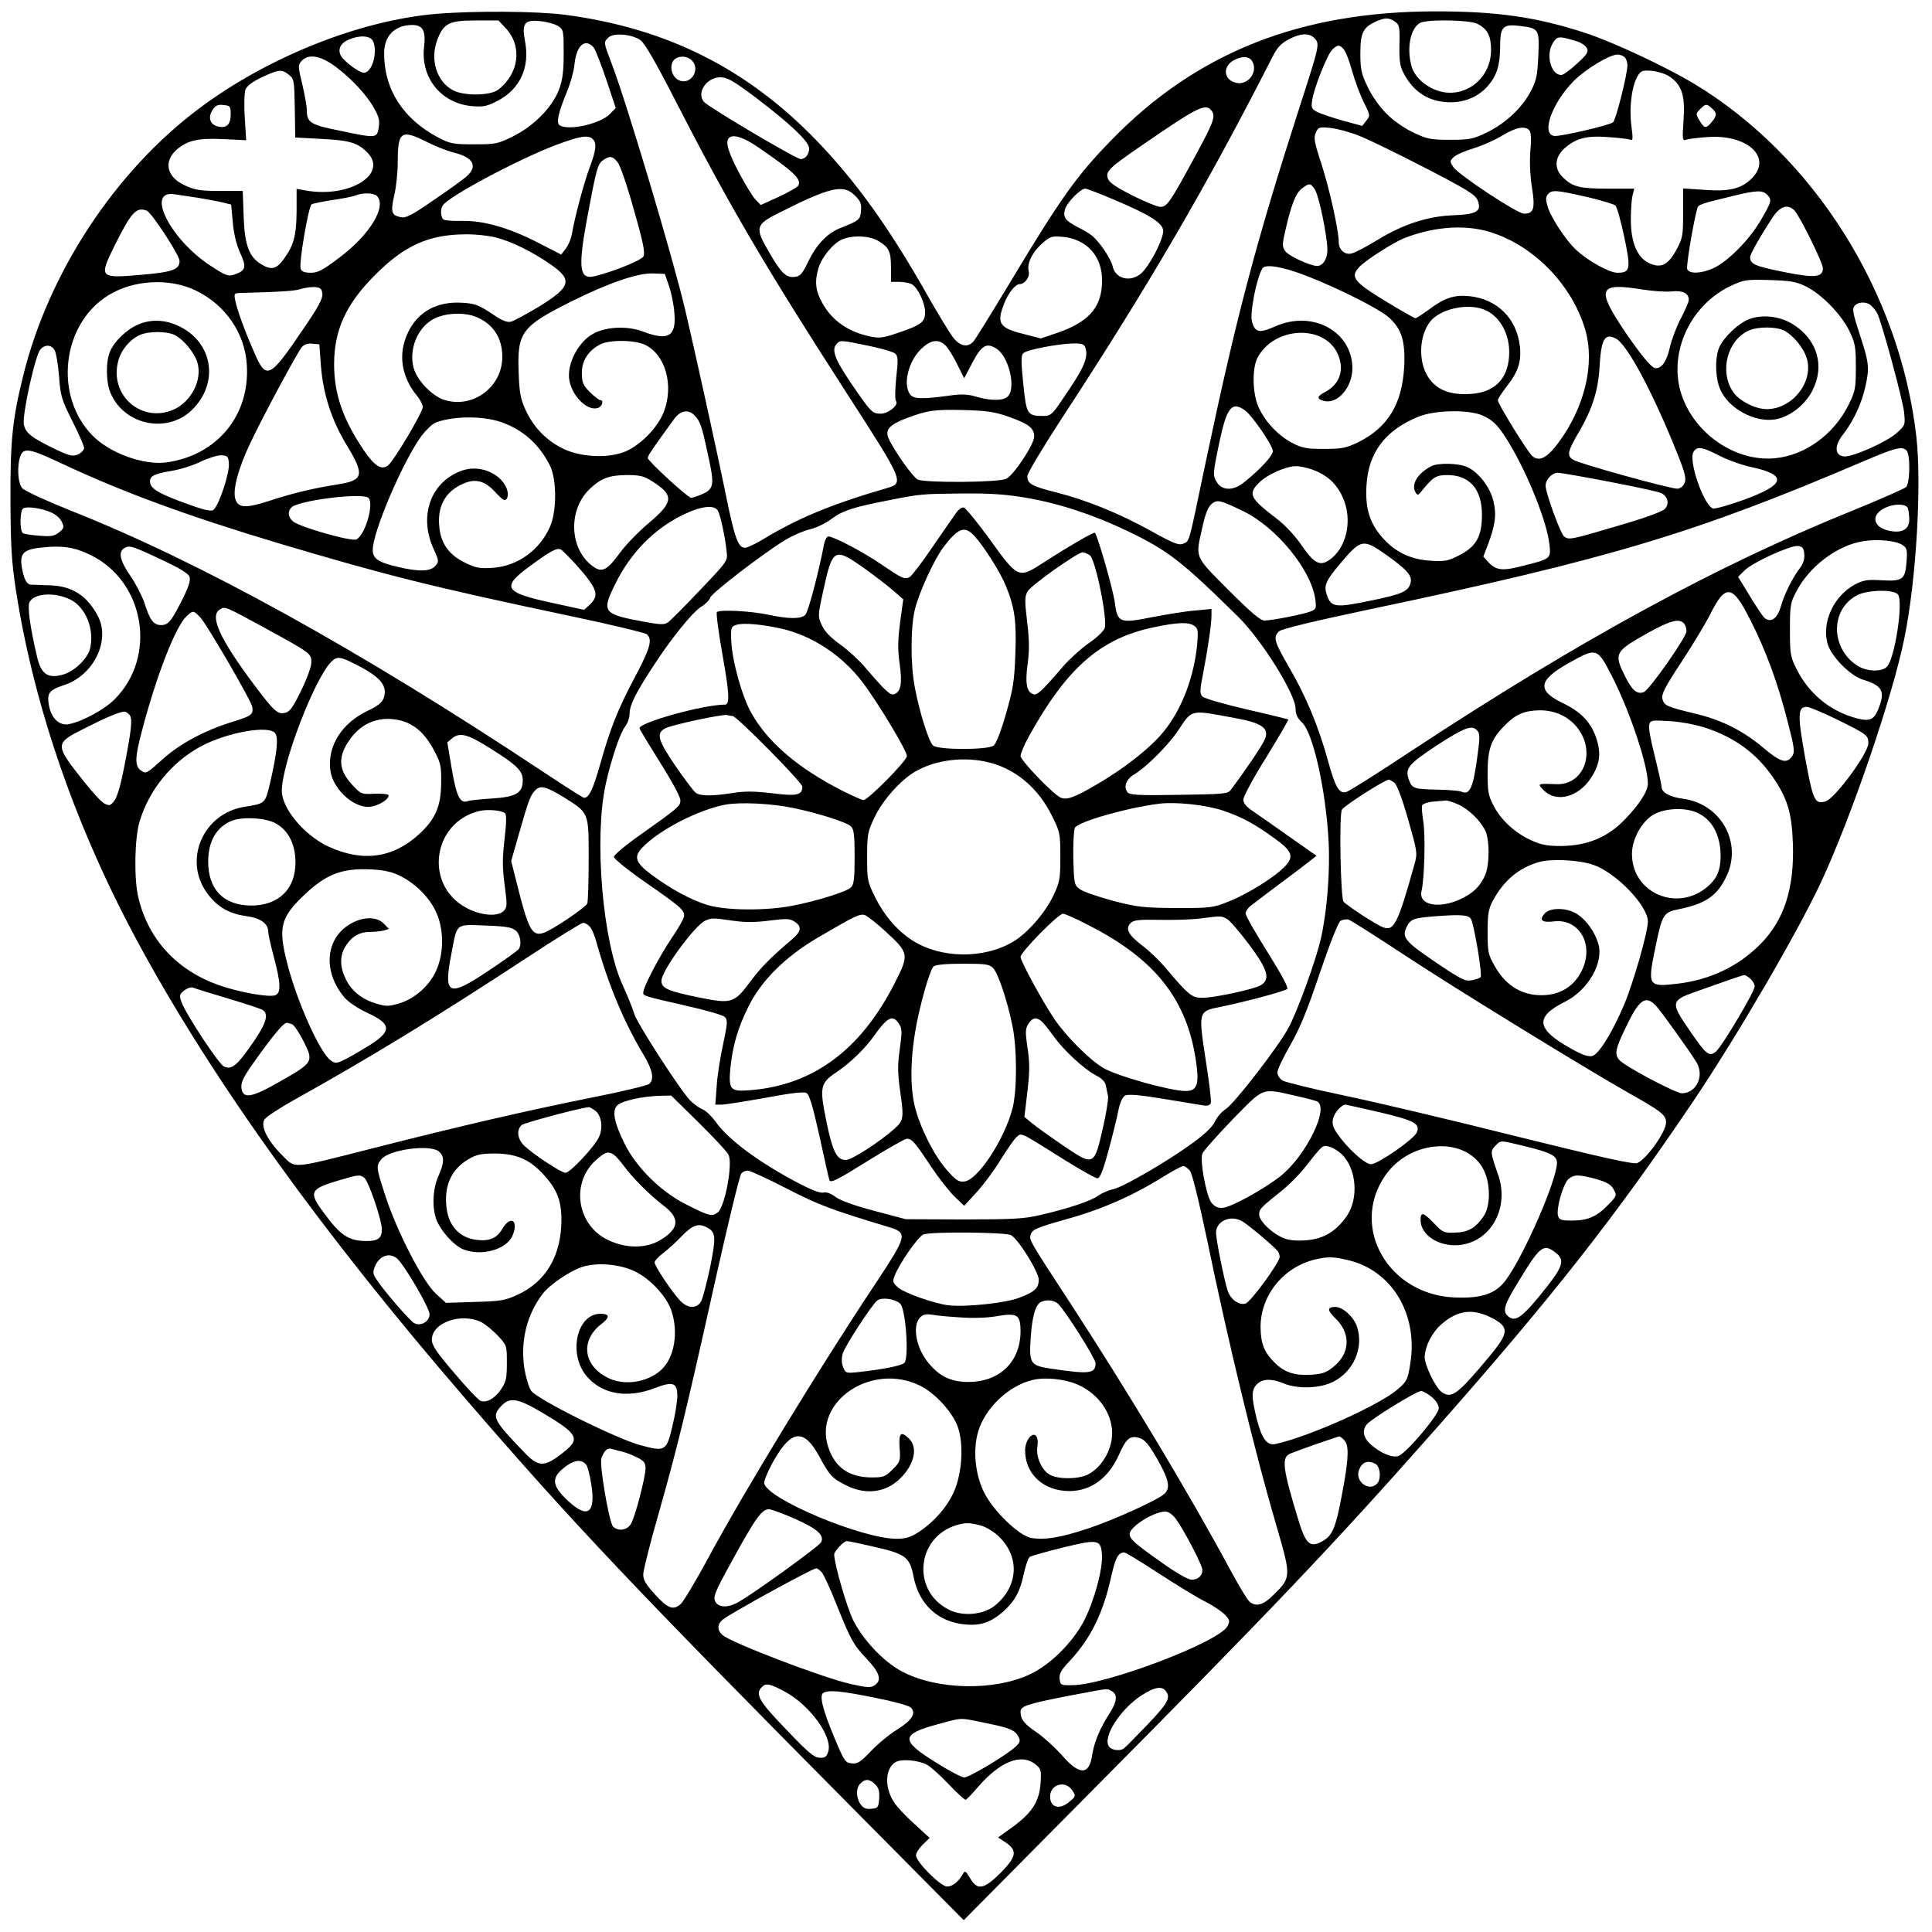 <?xml version="1.0" standalone="no"?>
<!DOCTYPE svg PUBLIC "-//W3C//DTD SVG 20010904//EN"
 "http://www.w3.org/TR/2001/REC-SVG-20010904/DTD/svg10.dtd">
<svg version="1.0" xmlns="http://www.w3.org/2000/svg"
 width="850pt" height="850pt" viewBox="0 0 850 850"
 preserveAspectRatio="xMidYMid meet">
<g transform="translate(0,850) scale(0.1,-0.1)"
fill="#000000" stroke="none">
<path d="M1920 8439 c-336 -28 -743 -190 -1045 -417 -370 -277 -663 -724 -774
-1179 -47 -191 -56 -285 -55 -548 1 -195 5 -267 23 -385 80 -522 269 -1065
552 -1582 326 -597 803 -1259 1428 -1983 467 -542 744 -834 1723 -1821 l468
-472 552 557 c795 801 1073 1093 1513 1591 523 591 803 948 1148 1460 192 286
452 732 557 955 133 284 318 824 369 1080 52 256 76 674 52 885 -73 634 -450
1232 -975 1550 -128 77 -359 185 -481 225 -214 70 -388 95 -657 95 -598 0
-1054 -181 -1429 -567 -154 -158 -223 -256 -446 -627 -80 -133 -152 -249 -160
-258 -25 -28 -58 -22 -88 15 -14 17 -67 104 -117 192 -164 290 -310 494 -482
673 -309 321 -663 498 -1110 557 -125 16 -398 18 -566 4z m4217 -34 c20 -14
22 -23 20 -103 -1 -72 2 -94 20 -127 44 -83 114 -125 205 -125 66 0 124 26
165 73 38 44 53 91 53 173 0 86 12 99 85 90 86 -10 88 -13 83 -131 -4 -85 -8
-108 -32 -154 -37 -73 -111 -143 -193 -183 -62 -30 -75 -33 -163 -33 -86 0
-101 3 -162 32 -40 19 -89 53 -118 83 -30 29 -64 78 -83 118 -28 58 -32 78
-32 148 0 90 12 114 70 140 39 17 56 17 82 -1z m-3912 -29 c74 -79 59 -201
-34 -271 -34 -26 -150 -28 -198 -2 -72 38 -102 135 -69 222 28 73 52 85 169
85 l100 0 32 -34z m231 9 c23 -15 24 -20 24 -120 0 -81 -5 -117 -21 -160 -29
-77 -112 -161 -204 -206 -65 -32 -76 -34 -170 -34 -91 0 -105 3 -155 29 -155
81 -240 211 -240 371 0 78 47 125 124 125 46 0 60 -25 52 -94 -17 -137 74
-251 211 -263 50 -4 66 -1 113 24 98 51 142 147 120 261 -15 80 -3 96 67 89
30 -3 65 -13 79 -22z m4044 10 c45 -23 60 -53 60 -115 0 -134 -129 -224 -248
-174 -51 21 -90 61 -102 103 -22 80 -5 165 37 190 29 17 219 14 253 -4z
m-3682 -72 c18 -12 69 -101 148 -255 236 -461 394 -731 758 -1296 255 -395
255 -397 176 -420 -240 -70 -389 -131 -545 -226 -33 -20 -68 -36 -77 -36 -30
0 -45 40 -83 225 -40 197 -139 646 -180 820 -54 230 -261 923 -325 1088 -35
92 -35 91 -13 112 22 22 104 15 141 -12z m2966 8 c23 -25 21 -31 -66 -301
-193 -599 -278 -920 -418 -1585 -72 -345 -66 -324 -94 -337 -20 -8 -41 0 -142
56 -139 77 -281 135 -418 170 -108 27 -126 38 -126 71 0 13 66 123 146 246
387 591 647 1038 932 1598 21 42 38 60 72 78 53 28 91 29 114 4z m-4144 -10
c24 -46 -2 -141 -39 -141 -20 0 -83 46 -100 73 -17 27 -4 57 32 72 47 21 94
19 107 -4z m5298 -3 c17 -5 37 -18 43 -29 9 -17 3 -27 -43 -69 -29 -27 -60
-50 -69 -50 -45 0 -69 88 -38 139 20 33 26 34 107 9z m-4324 -30 c8 -13 33
-77 55 -143 l40 -120 -25 -26 c-41 -43 -182 -76 -222 -50 -16 10 -5 58 33 149
14 34 29 86 32 115 6 61 26 97 53 97 11 0 26 -10 34 -22z m3298 -5 c9 -10 25
-53 37 -96 12 -43 35 -104 51 -137 29 -57 29 -59 11 -81 l-18 -23 -84 23 c-46
13 -97 30 -113 38 -25 13 -28 19 -23 51 7 53 66 201 88 223 23 23 32 24 51 2z
m1236 -35 c7 -7 12 -22 12 -35 0 -40 -51 -241 -63 -251 -19 -14 -234 -64 -259
-60 -59 8 -10 145 87 243 53 52 155 114 191 115 11 0 25 -5 32 -12z m-5672
-41 c71 -53 142 -129 173 -189 19 -34 22 -52 17 -81 -8 -45 -10 -46 -171 -12
-129 26 -145 36 -145 89 0 17 -9 69 -20 115 -19 79 -19 85 -4 102 30 34 84 25
150 -24z m1568 27 c37 -37 1 -103 -49 -90 -32 8 -51 51 -36 83 13 28 61 32 85
7z m2466 -5 c26 -47 -21 -107 -73 -93 -54 13 -59 71 -9 99 38 20 69 18 82 -6z
m-4239 -58 c23 -18 24 -26 26 -148 l2 -128 113 -6 c123 -6 159 -16 201 -57
100 -95 -73 -205 -268 -170 l-40 7 0 -97 c-1 -108 -12 -151 -56 -211 -32 -45
-55 -51 -99 -24 -54 32 -74 85 -78 211 l-4 112 -102 0 c-86 0 -109 4 -154 25
-80 37 -94 106 -32 159 47 39 93 49 203 44 l100 -5 -6 99 c-4 55 -2 110 3 124
7 17 30 34 72 54 74 35 88 36 119 11z m6076 -9 c53 -37 67 -82 60 -190 -6 -86
-5 -93 11 -87 9 4 52 9 94 12 177 13 287 -90 195 -182 -46 -46 -101 -59 -212
-50 l-90 6 0 -108 c0 -101 -2 -111 -30 -163 -37 -67 -68 -82 -121 -57 -51 25
-78 89 -79 187 0 41 3 90 7 108 l8 32 -115 0 c-124 0 -156 8 -197 48 -42 39
-39 90 6 130 50 44 96 56 190 49 45 -3 88 -8 97 -11 14 -6 14 1 6 65 -10 79 3
176 30 218 13 20 21 23 63 19 26 -3 61 -14 77 -26z m-4025 -89 c153 -116 238
-196 238 -226 0 -26 -17 -47 -37 -47 -20 0 -405 228 -426 252 -34 40 12 108
72 108 30 0 57 -15 153 -87z m-2307 -77 c0 -45 -19 -62 -58 -52 -33 8 -43 40
-22 72 13 20 23 25 48 22 30 -3 32 -5 32 -42z m6517 27 c23 -20 22 -32 -1 -60
-25 -30 -33 -29 -54 7 -17 28 -17 30 3 50 24 24 28 25 52 3z m-2199 -14 c15
-24 4 -51 -79 -204 -106 -195 -119 -215 -149 -215 -13 0 -69 23 -125 51 -79
41 -102 57 -107 77 -8 33 7 45 235 200 170 115 202 128 225 91z m643 -105 c38
-14 169 -78 291 -141 188 -97 223 -119 234 -144 19 -48 -3 -62 -105 -66 -112
-4 -219 -38 -333 -107 -50 -31 -102 -58 -116 -61 -30 -8 -57 16 -57 50 0 51
-41 235 -76 343 -32 97 -35 116 -25 138 11 25 15 26 65 21 29 -3 84 -18 122
-33z m753 22 c7 -9 9 -39 4 -90 -4 -47 -1 -110 7 -161 15 -93 8 -115 -35 -115
-30 0 -288 171 -311 205 -16 25 -16 27 2 44 10 10 51 28 89 39 39 12 95 37
125 56 59 36 101 44 119 22z m-4852 -50 c37 -19 91 -40 118 -47 86 -20 108
-59 60 -103 -13 -13 -79 -60 -145 -105 -103 -71 -125 -82 -149 -76 -39 8 -43
24 -26 98 8 34 15 99 15 145 0 134 15 144 127 88z m731 12 c18 -18 15 -48 -13
-123 -25 -66 -67 -222 -79 -296 -4 -21 -16 -49 -27 -63 l-20 -26 -107 55
c-126 64 -238 96 -332 93 -36 -1 -72 2 -78 6 -13 8 -16 45 -4 62 24 39 330
202 495 265 107 40 145 47 165 27z m728 -36 c160 -110 193 -142 175 -170 -4
-6 -42 -28 -85 -48 l-79 -36 -23 24 c-12 12 -45 66 -73 119 -47 89 -61 136
-44 152 18 18 65 3 129 -41z m-618 -67 c11 -13 43 -107 71 -209 41 -142 50
-189 42 -204 -9 -17 -129 -66 -214 -87 -67 -17 -74 33 -37 238 43 232 49 255
73 272 30 21 43 19 65 -10z m3067 -119 c18 -27 55 -207 55 -266 0 -39 -20 -70
-45 -70 -31 0 -128 45 -141 66 -13 19 -13 30 1 90 26 113 45 163 72 184 33 26
39 25 58 -4z m-2024 -26 c25 -24 30 -37 27 -67 -3 -40 -7 -43 -95 -78 -55 -23
-102 -72 -138 -148 -25 -52 -35 -63 -58 -65 -38 -5 -60 16 -113 108 -64 109
-61 122 46 175 222 112 281 126 331 75z m1146 -21 c146 -62 202 -96 210 -129
7 -26 -41 -128 -84 -180 -45 -55 -124 -44 -138 19 -7 32 -56 105 -89 133 -12
10 -40 27 -63 38 -55 28 -67 44 -58 77 7 30 68 93 90 93 7 0 67 -23 132 -51z
m2073 15 c63 -15 120 -32 127 -38 7 -6 24 -68 39 -138 30 -142 27 -158 -30
-158 -36 0 -133 54 -184 103 -46 44 -109 141 -123 188 -9 30 -9 42 1 54 17 21
37 19 170 -11z m794 10 c23 -22 21 -31 -28 -114 -50 -86 -145 -181 -208 -210
-53 -24 -106 -26 -115 -4 -5 13 26 200 44 266 4 18 13 21 158 56 101 25 130
26 149 6z m-6904 -14 c41 -7 91 -16 111 -21 l36 -9 7 -76 c4 -49 15 -97 32
-135 30 -65 26 -79 -25 -97 -26 -9 -37 -5 -102 37 -180 116 -292 339 -159 316
14 -2 59 -9 100 -15z m788 8 c45 -45 -30 -170 -163 -270 -74 -56 -96 -68 -127
-68 -27 0 -41 5 -45 17 -9 23 34 275 48 284 7 4 48 12 92 19 43 6 89 15 101
20 31 13 80 12 94 -2z m6237 -64 c23 -24 125 -230 125 -254 0 -41 -37 -44
-175 -16 -124 25 -145 34 -145 65 0 14 50 101 102 179 32 46 64 55 93 26z
m-7249 -1 c21 -8 144 -196 144 -221 0 -38 -30 -49 -168 -61 -186 -16 -188 -14
-116 132 72 144 94 168 140 150z m5889 -88 c199 -52 378 -229 439 -434 44
-150 -1 -341 -117 -498 -51 -69 -86 -86 -116 -59 -22 20 -151 229 -151 245 0
6 18 34 39 61 50 63 65 109 58 175 -13 123 -99 209 -222 222 -66 7 -111 -8
-177 -58 -29 -21 -56 -39 -61 -39 -4 0 -64 34 -133 76 -139 85 -155 106 -113
150 27 29 148 106 194 125 123 49 253 61 360 34z m-4352 -30 c69 -18 162 -64
239 -118 99 -68 90 -99 -49 -185 -55 -33 -110 -63 -124 -67 -18 -5 -40 4 -88
37 -55 36 -72 43 -128 46 -111 7 -196 -40 -239 -133 -44 -93 -28 -194 42 -278
13 -16 24 -37 24 -48 0 -22 -123 -230 -151 -255 -28 -25 -60 -6 -107 63 -93
137 -132 249 -132 380 0 151 52 265 180 393 128 129 236 178 395 179 45 1 107
-6 138 -14z m1683 -16 c46 -28 54 -46 54 -118 l0 -61 36 0 c19 0 44 -5 55 -10
27 -15 59 -82 59 -124 0 -43 -17 -56 -121 -91 -64 -22 -80 -24 -122 -15 -94
20 -164 68 -207 143 -32 56 -37 97 -19 158 15 48 64 108 103 125 48 21 123 17
162 -7z m902 -12 c58 -38 85 -100 80 -181 -6 -104 -64 -165 -198 -211 l-71
-24 -77 20 c-105 26 -118 47 -85 131 18 48 50 88 69 88 23 0 46 32 40 56 -9
34 15 84 59 123 35 31 42 33 91 29 35 -3 66 -14 92 -31z m981 -141 c141 -55
320 -145 362 -183 56 -51 72 -103 67 -215 -9 -166 -72 -269 -203 -334 -53 -25
-71 -29 -150 -29 -78 0 -97 4 -141 27 -61 32 -119 94 -147 157 -27 60 -29 172
-4 218 73 136 290 147 351 19 33 -70 12 -137 -55 -171 -36 -19 -37 -31 -3 -39
59 -15 124 60 124 144 -1 163 -177 258 -342 183 -68 -30 -87 -26 -100 23 -10
37 21 193 46 233 13 21 89 8 195 -33z m-2805 -46 c10 -30 21 -83 23 -118 9
-102 -27 -123 -137 -81 -66 25 -155 23 -214 -6 -70 -34 -124 -136 -111 -209
14 -72 80 -135 125 -121 20 6 28 35 10 35 -5 0 -25 16 -45 35 -30 31 -35 42
-35 85 0 54 29 98 81 125 40 21 155 20 199 -3 88 -44 125 -177 81 -293 -25
-65 -93 -138 -160 -171 -71 -35 -195 -32 -277 5 -76 35 -135 94 -171 172 -23
50 -28 77 -31 164 -7 179 11 204 230 314 167 83 295 127 363 124 l50 -2 19
-55z m5001 0 c68 -33 155 -122 191 -195 26 -54 29 -70 29 -160 0 -93 -2 -105
-32 -166 -64 -130 -192 -223 -324 -235 -178 -17 -363 114 -415 293 -51 177 44
380 218 464 60 28 68 30 173 27 92 -3 118 -7 160 -28z m-7084 -18 c131 -63
217 -188 225 -328 14 -221 -130 -396 -351 -428 -100 -15 -253 40 -329 119
-170 174 -134 490 71 616 110 68 268 77 384 21z m557 -14 c3 -21 -17 -58 -80
-150 -153 -226 -166 -233 -221 -105 -45 103 -73 183 -82 225 -6 30 -5 32 22
33 184 5 243 9 268 18 17 5 44 9 60 8 25 -2 31 -7 33 -29z m5810 18 c46 -7
103 -11 127 -8 48 5 75 -8 75 -37 0 -9 -16 -46 -35 -82 -19 -36 -41 -94 -49
-130 -14 -60 -34 -89 -62 -89 -17 0 -64 57 -135 161 -128 191 -117 217 79 185z
m1006 -72 c9 -8 20 -23 25 -32 19 -36 112 -379 118 -434 6 -57 5 -59 -30 -91
-42 -40 -197 -109 -235 -105 -41 5 -42 48 -3 97 43 55 78 128 96 202 21 91 19
110 -22 235 -31 95 -35 115 -24 128 17 20 55 20 75 0z m-1707 -15 c67 -25 112
-100 113 -186 0 -121 -65 -186 -190 -187 -80 -1 -132 23 -166 74 -45 68 -41
182 8 245 43 55 161 82 235 54z m-4430 -34 c73 -31 113 -92 113 -175 0 -132
-128 -228 -253 -190 -55 16 -122 86 -137 141 -23 84 19 182 92 218 52 25 132
28 185 6z m5013 -95 c49 -26 161 -235 265 -494 40 -99 45 -122 36 -142 -6 -14
-19 -24 -32 -24 -33 0 -431 110 -457 127 -30 18 -26 37 28 128 55 96 81 176
87 275 7 129 23 157 73 130z m-3290 -31 c58 -12 111 -27 119 -35 12 -11 13
-29 4 -106 -5 -51 -6 -97 -1 -102 14 -17 -33 -56 -67 -56 -38 0 -43 6 -134
139 -70 104 -84 144 -59 169 16 16 15 16 138 -9z m340 1 c11 -11 34 -47 51
-82 l31 -62 37 70 c39 75 62 88 105 60 55 -35 87 -173 50 -210 -19 -20 -76
-20 -140 -1 -37 11 -64 12 -114 5 -121 -17 -161 -16 -176 5 -32 43 -8 143 46
197 43 43 79 49 110 18z m-2748 -90 c10 -125 47 -240 115 -351 78 -129 72
-152 -39 -170 -105 -16 -198 -38 -295 -70 -110 -36 -144 -35 -157 4 -14 38 12
136 65 247 54 115 208 401 227 423 11 12 27 17 46 15 l31 -3 7 -95z m3362 84
c17 -45 -2 -90 -103 -236 -40 -60 -50 -68 -78 -68 -74 0 -77 5 -91 141 -10 99
-10 125 0 135 15 15 150 41 219 43 34 1 48 -3 53 -15z m-4533 -16 c6 -12 15
-63 19 -115 6 -85 11 -101 58 -195 29 -57 52 -110 52 -119 0 -9 -12 -21 -26
-28 -24 -10 -36 -8 -101 23 -104 50 -131 71 -138 109 -8 41 50 305 73 330 21
23 49 21 63 -5z m5236 -263 c32 -23 123 -155 123 -180 0 -20 -55 -80 -128
-138 -44 -36 -93 -36 -116 -2 -21 32 -21 38 10 185 32 149 54 175 111 135z
m-1038 -29 c87 -31 111 -49 111 -87 0 -33 -88 -167 -122 -185 -29 -17 -356
-19 -390 -4 -22 11 -103 125 -129 182 -16 37 5 60 79 88 93 35 122 39 252 36
104 -3 137 -8 199 -30z m-1385 8 c26 -26 33 -44 60 -171 31 -138 28 -155 -29
-179 -19 -8 -39 -14 -44 -14 -15 0 -191 162 -191 175 0 10 18 37 117 173 27
36 61 42 87 16z m3471 -3 c48 -22 70 -46 119 -128 81 -136 163 -343 173 -439
7 -62 5 -63 -115 -93 -91 -24 -119 -21 -153 15 l-23 25 18 47 c34 88 41 136
27 195 -14 63 -67 132 -118 153 -39 17 -126 18 -156 3 -61 -32 -91 -82 -68
-117 7 -11 11 -11 22 3 54 67 67 75 116 75 99 0 153 -62 153 -175 0 -95 -25
-140 -100 -178 -49 -25 -63 -28 -125 -24 -88 5 -157 38 -213 102 -56 64 -76
127 -70 229 8 144 82 243 227 302 74 31 225 33 286 5z m-4320 -28 c96 -34 166
-96 214 -190 31 -61 31 -202 1 -270 -45 -103 -142 -173 -250 -181 -61 -4 -76
-1 -125 23 -66 32 -102 79 -111 147 -13 96 22 164 104 200 54 24 95 13 141
-37 17 -19 35 -35 40 -35 17 0 21 32 6 60 -32 62 -117 94 -188 71 -139 -46
-196 -196 -131 -342 26 -57 26 -60 9 -79 -22 -25 -74 -26 -165 -4 -86 20 -110
36 -110 75 0 80 134 392 215 502 20 26 47 52 62 58 77 29 207 30 288 2z m5358
-147 c36 -19 100 -42 143 -51 160 -35 150 -77 -34 -144 -66 -24 -128 -41 -136
-38 -41 16 -107 207 -86 247 15 28 37 25 113 -14z m825 22 c17 -17 16 -143 -2
-161 -8 -7 -112 -53 -232 -102 -597 -241 -1200 -569 -1939 -1055 -148 -98
-279 -181 -291 -184 -32 -10 -49 18 -83 143 -41 147 -96 280 -171 408 -64 110
-70 131 -42 156 11 10 160 46 402 97 1052 221 1430 335 2165 649 145 62 173
69 193 49z m-8117 -57 c266 -125 551 -230 951 -350 473 -141 675 -192 1286
-321 177 -37 329 -74 337 -80 27 -22 16 -61 -49 -184 -78 -146 -112 -233 -156
-390 -31 -110 -49 -146 -70 -146 -5 0 -91 55 -192 122 -801 531 -1499 917
-2068 1142 -107 43 -203 87 -212 98 -20 23 -24 100 -8 142 14 38 41 33 181
-33z m736 -1 c3 -44 -46 -190 -69 -204 -12 -7 -45 1 -131 33 -114 42 -147 63
-147 93 0 24 20 34 93 46 38 6 96 24 130 41 34 16 76 29 92 28 27 -2 30 -6 32
-37z m4764 -25 c66 -23 109 -62 136 -122 46 -100 18 -227 -62 -279 -39 -25
-65 -11 -118 66 -29 43 -72 89 -110 118 -120 92 -128 109 -75 161 34 33 116
70 159 70 15 1 46 -6 70 -14z m1312 -55 c115 -22 217 -44 227 -50 29 -15 35
-49 14 -70 -11 -10 -80 -36 -154 -58 -266 -79 -264 -78 -288 -63 -15 9 -82
192 -82 224 0 27 28 57 54 57 12 0 115 -18 229 -40z m-4211 1 c94 -60 91 -90
-15 -180 -46 -38 -105 -99 -131 -135 -53 -73 -76 -85 -111 -62 -110 72 -120
253 -18 347 48 45 83 58 159 59 61 0 76 -4 116 -29z m1643 -71 c145 -25 294
-74 443 -145 181 -87 239 -132 489 -378 104 -102 253 -341 253 -405 0 -24 8
-42 28 -60 49 -46 104 -292 117 -517 8 -138 -7 -322 -35 -440 -22 -93 -96
-299 -139 -383 -39 -77 -241 -339 -279 -362 -17 -11 -38 -35 -47 -55 -11 -23
-45 -55 -94 -91 -110 -81 -306 -195 -353 -206 -23 -5 -52 -18 -66 -28 -27 -22
-134 -58 -257 -86 -67 -16 -121 -19 -335 -19 l-255 1 -139 37 c-88 23 -151 46
-171 62 -21 15 -40 22 -53 18 -14 -3 -55 13 -119 47 -171 91 -301 188 -356
267 -17 23 -42 47 -57 53 -15 6 -39 24 -53 38 -46 48 -237 344 -247 383 -6 21
-29 78 -51 126 -88 192 -126 646 -74 883 25 113 63 224 85 253 11 14 20 39 20
56 0 38 24 87 98 201 81 126 177 245 216 270 19 11 38 30 41 41 7 21 235 196
331 254 30 18 78 39 106 46 28 6 71 27 95 45 49 37 97 53 253 83 142 28 143
28 327 30 121 1 190 -4 278 -19z m-2896 1 c29 -19 -9 -159 -50 -184 -19 -12
-254 55 -281 80 -22 19 -23 46 -4 62 36 30 301 63 335 42z m3851 -60 c146 -71
300 -259 317 -389 5 -37 3 -42 -18 -51 -30 -13 -173 -41 -206 -41 -18 0 -59
35 -159 135 -151 152 -145 138 -114 275 13 60 25 90 41 103 25 20 35 18 139
-32z m2924 13 c3 -9 6 -31 6 -50 0 -42 -30 -60 -84 -50 -70 13 -88 63 -33 96
39 24 102 27 111 4z m-8172 -17 c22 -9 43 -27 50 -43 11 -24 10 -28 -12 -46
-21 -17 -35 -19 -86 -15 -34 2 -67 8 -73 11 -15 10 -14 103 2 110 19 9 78 0
119 -17z m2937 5 c11 -20 32 -118 38 -179 5 -41 4 -42 -117 -169 -67 -71 -130
-134 -141 -142 -16 -11 -32 -11 -107 3 -180 33 -187 42 -124 168 67 136 171
241 297 302 79 39 139 46 154 17z m5210 -149 c21 -14 23 -20 19 -75 -6 -78
-17 -86 -110 -81 -63 4 -79 1 -118 -19 -92 -50 -145 -164 -120 -258 15 -56 98
-142 156 -160 87 -27 99 -51 68 -129 -19 -48 -38 -56 -96 -41 -117 31 -212
110 -265 219 -26 51 -28 66 -28 171 0 107 2 119 29 169 57 110 180 202 293
220 62 10 142 3 172 -16z m-2273 -42 c95 -67 118 -94 110 -125 -9 -38 -38 -51
-183 -80 -144 -30 -165 -27 -183 20 -18 47 -10 66 61 150 87 102 97 104 195
35z m-5699 -2 c240 -116 296 -447 107 -636 -45 -45 -141 -97 -201 -109 -42 -8
-78 26 -88 85 -9 52 1 65 67 87 129 42 204 194 150 301 -48 93 -115 136 -217
138 -38 1 -75 3 -82 3 -17 3 -29 29 -37 77 -10 60 8 78 86 86 92 10 145 2 215
-32z m319 -24 c77 -36 114 -59 118 -73 5 -14 -4 -43 -24 -84 -55 -111 -69
-128 -101 -128 -33 0 -49 20 -74 99 -10 29 -37 82 -61 117 -47 68 -55 107 -26
123 22 13 35 9 168 -54z m7222 28 c2 -23 -4 -43 -21 -65 -33 -44 -66 -111 -83
-169 -15 -51 -43 -70 -70 -48 -8 6 -37 50 -65 96 l-52 85 29 29 c36 35 200
110 234 107 20 -3 26 -9 28 -35z m-5400 -51 c91 -103 100 -131 57 -172 l-25
-23 -147 32 c-207 45 -219 68 -88 163 86 63 113 78 132 71 6 -3 38 -35 71 -71z
m5162 -238 c69 -135 122 -279 165 -449 29 -110 32 -133 21 -150 -24 -37 -51
-30 -128 35 -90 76 -186 124 -303 151 -122 30 -133 34 -141 64 -5 20 10 51 84
163 49 75 106 169 126 209 68 136 98 132 176 -23z m650 111 c25 -30 -13 -279
-47 -317 -23 -26 -92 -23 -134 5 -116 78 -116 246 1 308 45 24 161 27 180 4z
m-8042 -22 c69 -33 109 -132 88 -218 -12 -45 -72 -102 -123 -114 -64 -17 -93
5 -110 80 -31 131 -43 221 -33 240 21 39 108 45 178 12z m847 -120 c212 -116
215 -118 215 -156 0 -19 -19 -73 -45 -125 -35 -72 -49 -93 -70 -98 -33 -8 -48
5 -136 122 -152 203 -199 305 -151 333 22 14 23 13 187 -76z m-273 40 c28 -30
225 -368 228 -393 5 -34 -4 -40 -85 -65 -124 -38 -234 -97 -309 -165 -69 -62
-73 -65 -93 -52 -31 20 -31 56 3 182 65 246 147 454 195 499 29 27 30 26 61
-6z m6526 -25 c7 -7 12 -22 12 -35 0 -26 -163 -258 -188 -268 -29 -11 -51 7
-81 67 -52 104 -48 111 102 195 94 52 133 63 155 41z m-315 -235 c78 -153 157
-389 157 -470 0 -34 -36 -90 -99 -156 -76 -80 -166 -118 -283 -119 -61 0 -88
5 -131 25 -71 32 -132 88 -165 151 -24 45 -27 62 -27 146 0 106 16 149 76 209
48 49 87 65 154 66 77 0 143 -36 180 -99 61 -105 4 -229 -105 -226 -87 3 -87
3 -60 -25 55 -58 152 -34 209 51 38 59 46 103 27 167 -21 73 -67 123 -143 160
-123 58 -118 103 19 180 123 69 125 69 191 -60z m-5528 54 c109 -55 142 -94
123 -149 -7 -19 -27 -35 -72 -56 -112 -54 -175 -153 -163 -258 8 -79 95 -164
167 -164 36 0 90 30 90 51 0 5 -27 8 -61 7 -59 -3 -61 -2 -99 39 -62 66 -65
125 -9 202 53 74 133 103 222 81 61 -16 107 -57 146 -130 30 -56 33 -69 32
-146 -1 -102 -25 -157 -96 -223 -116 -107 -250 -125 -401 -55 -106 50 -204
167 -204 245 0 119 143 491 217 567 26 26 39 24 108 -11z m6516 -242 c134 -66
139 -70 139 -105 0 -44 -148 -245 -189 -256 -47 -13 -54 3 -89 192 -34 189
-33 224 7 224 11 0 71 -25 132 -55z m-7511 20 c14 -17 9 -64 -25 -237 -14 -71
-30 -127 -42 -141 -17 -22 -22 -23 -44 -12 -13 7 -54 51 -90 97 -130 164 -130
167 4 234 92 47 152 72 173 73 6 1 17 -6 24 -14z m6937 -58 c130 -44 223 -114
295 -219 63 -93 81 -155 86 -288 7 -198 -38 -337 -142 -443 -97 -98 -221 -158
-367 -175 -126 -15 -130 -9 -99 145 33 162 37 169 107 183 118 24 169 60 209
145 71 149 -26 320 -193 341 -58 8 -93 28 -93 53 0 10 -14 71 -30 136 -17 65
-28 126 -24 137 6 20 12 20 93 15 51 -3 115 -16 158 -30z m-1006 -13 c11 -13
10 -35 -4 -133 -17 -119 -32 -150 -67 -134 -8 4 -56 8 -107 9 -102 2 -110 5
-124 42 -19 51 -4 69 123 153 124 80 155 92 179 63z m-5291 -9 c16 -19 9 -86
-20 -212 -24 -101 -20 -97 -116 -113 -180 -29 -269 -234 -163 -379 42 -59 96
-91 170 -101 66 -9 99 -33 99 -69 0 -9 11 -60 25 -112 30 -113 32 -155 8 -167
-25 -12 -160 12 -251 44 -185 66 -309 201 -353 384 -20 81 -17 262 5 335 42
141 143 264 273 333 114 60 294 92 323 57z m948 -68 c116 -73 142 -98 142
-140 0 -56 -29 -73 -135 -80 -49 -3 -97 -8 -105 -11 -35 -14 -51 17 -72 139
l-20 119 23 19 c33 26 67 17 167 -46z m3976 -150 c12 -9 34 -67 61 -161 41
-145 42 -149 28 -199 -72 -258 -90 -295 -137 -277 -31 11 -159 95 -175 113
-13 17 -20 384 -7 405 11 18 189 132 207 132 3 0 13 -6 23 -13z m-3648 -68
c106 -67 104 -63 104 -270 0 -97 -3 -185 -6 -194 -7 -17 -156 -118 -192 -129
-51 -17 -67 13 -117 213 l-26 103 35 122 c42 148 50 168 72 190 22 23 49 15
130 -35z m3929 -28 c47 -21 98 -71 120 -116 19 -42 19 -145 0 -193 -22 -51
-52 -81 -110 -108 -94 -44 -185 -26 -171 35 13 52 18 247 8 306 -5 33 -8 65
-5 72 3 6 23 14 46 16 23 2 49 4 57 5 8 1 33 -7 55 -17z m-4193 -39 c7 -7 6
-45 -2 -113 -10 -84 -10 -121 0 -201 12 -90 12 -100 -4 -116 -27 -27 -105 -20
-168 16 -182 101 -145 371 57 423 37 10 104 4 117 -9z m5241 4 c69 -29 107
-98 107 -193 0 -59 -15 -96 -52 -129 -132 -121 -338 -36 -338 139 0 64 42 141
93 172 49 29 136 34 190 11z m-6249 -49 c55 -31 86 -92 86 -171 0 -118 -74
-190 -195 -190 -121 1 -189 70 -189 194 0 89 37 152 104 179 48 19 151 13 194
-12z m5796 -182 c100 -34 240 -180 240 -249 0 -47 -63 -267 -104 -365 -52
-123 -112 -220 -141 -227 -18 -4 -44 5 -92 32 -155 86 -162 140 -27 207 101
51 171 172 146 255 -16 53 -51 102 -91 129 -44 30 -120 32 -145 4 -26 -29 -12
-41 38 -35 108 15 177 -92 131 -204 -35 -83 -106 -126 -200 -120 -80 5 -144
48 -189 128 -29 51 -31 62 -31 150 0 79 4 102 23 137 47 88 114 145 202 170
55 16 177 10 240 -12z m-5257 -45 c69 -32 132 -93 163 -157 37 -75 39 -182 4
-261 -29 -68 -96 -127 -165 -147 -44 -13 -57 -13 -98 -1 -64 19 -111 56 -136
109 -27 56 -27 105 2 148 27 41 60 59 107 59 19 0 45 3 58 6 l23 7 -22 23
c-28 30 -84 32 -137 5 -120 -61 -136 -212 -36 -330 17 -20 58 -47 100 -67 107
-49 109 -80 11 -142 -34 -21 -81 -49 -105 -61 -40 -20 -46 -21 -66 -7 -46 30
-148 255 -191 423 -42 161 -32 205 72 304 97 93 167 120 294 114 51 -2 91 -10
122 -25z m4718 -192 c14 -21 52 -249 43 -257 -5 -5 -23 -11 -40 -14 -28 -5
-48 5 -160 81 -136 92 -149 110 -123 158 17 32 31 36 139 44 99 7 131 4 141
-12z m-287 -163 c218 -144 795 -498 984 -605 141 -79 162 -96 162 -128 0 -41
-82 -157 -126 -179 -14 -7 -147 22 -534 118 -283 71 -625 152 -760 180 -135
28 -255 58 -267 65 -13 8 -23 24 -23 36 0 12 26 67 58 122 43 76 75 155 129
316 41 121 80 220 90 228 9 6 26 9 36 6 11 -3 123 -75 251 -159z m-3590 129
c9 -8 23 -41 31 -72 52 -186 121 -351 209 -497 38 -64 45 -105 22 -124 -8 -7
-126 -35 -263 -62 -282 -57 -556 -120 -953 -221 -366 -93 -338 -91 -400 -29
-64 64 -95 127 -76 156 7 11 64 49 127 84 330 184 629 366 1028 628 128 84
239 153 247 153 7 0 20 -7 28 -16z m-324 -19 c20 -18 26 -60 12 -81 -4 -6 -62
-48 -130 -93 -180 -121 -202 -111 -166 73 26 137 16 129 150 124 92 -3 117 -8
134 -23z m5432 -212 c10 -9 18 -24 18 -33 0 -22 -141 -259 -169 -285 -31 -27
-44 -16 -119 94 -82 118 -80 129 20 165 143 51 213 75 222 76 5 0 18 -7 28
-17z m-6702 -85 c74 -22 143 -45 153 -50 32 -17 20 -60 -44 -151 -67 -96 -90
-115 -124 -99 -23 11 -169 232 -187 285 -10 27 -8 33 12 49 13 10 30 16 39 13
9 -4 77 -25 151 -47z m6283 -30 c21 -21 140 -187 180 -250 37 -59 2 -137 -63
-138 -28 0 -258 122 -277 148 -20 25 -16 47 28 138 59 125 87 147 132 102z
m-5998 -84 c9 -4 32 -38 51 -76 45 -89 42 -93 -104 -176 -127 -73 -165 -79
-170 -26 -2 24 11 50 69 130 73 102 117 154 130 154 4 0 15 -3 24 -6z m4406
-313 c46 -10 92 -22 102 -26 59 -24 -46 -240 -160 -330 -77 -60 -218 -137
-254 -139 -23 -1 -36 6 -50 24 -22 30 -51 184 -39 215 4 11 64 78 131 148 141
144 128 140 270 108z m-2619 -118 c66 -65 126 -129 133 -143 20 -38 -15 -227
-46 -253 -26 -21 -38 -18 -144 36 -110 56 -218 164 -268 267 -44 90 -54 138
-34 164 15 21 111 43 191 45 l49 1 119 -117z m2996 44 c156 -37 182 -51 165
-90 -15 -31 -171 -139 -201 -139 -26 -1 -105 71 -148 134 -20 28 -24 44 -19
67 6 26 37 61 55 61 3 0 69 -15 148 -33z m-3451 8 c29 -20 38 -77 18 -118 -20
-43 -127 -157 -147 -157 -18 0 -138 79 -180 118 -32 29 -37 72 -12 93 12 9
248 73 294 78 3 1 15 -6 27 -14z m4080 -155 c125 -30 153 -44 153 -76 0 -75
-145 -408 -225 -516 -45 -61 -109 -82 -230 -76 -289 15 -455 309 -302 534 112
165 367 177 438 20 27 -60 26 -153 -3 -196 -36 -53 -69 -72 -127 -73 -49 -2
-54 1 -92 41 -47 49 -59 52 -59 14 0 -65 79 -117 167 -110 142 12 227 165 173
313 -33 94 -34 101 -11 124 25 25 18 25 118 1z m-795 -37 c67 -64 77 -197 22
-275 -45 -64 -98 -97 -170 -104 -39 -4 -75 -2 -99 6 -51 17 -115 76 -115 106
0 25 4 29 100 106 30 24 74 68 98 98 83 105 80 103 110 95 15 -3 39 -18 54
-32z m-3970 10 c24 -21 23 -50 -4 -109 -25 -58 -28 -142 -6 -195 21 -49 76
-109 115 -125 79 -33 192 -2 218 60 28 66 -8 91 -44 31 -25 -44 -60 -58 -120
-49 -70 10 -117 62 -126 138 -13 99 21 173 98 217 34 20 56 24 117 24 92 -1
150 -26 210 -91 60 -65 80 -115 80 -200 0 -157 -67 -272 -192 -330 -57 -26
-76 -29 -190 -32 l-126 -4 -45 41 c-57 53 -170 272 -221 428 -42 130 -42 133
-18 163 35 43 217 67 254 33z m771 -15 c9 -7 28 -29 42 -48 39 -53 114 -128
173 -173 76 -57 71 -103 -15 -154 -63 -37 -152 -36 -231 3 -134 66 -161 249
-52 348 43 39 57 43 83 24z m2531 -67 c11 -12 37 -119 76 -302 98 -474 214
-950 307 -1266 64 -220 64 -223 -14 -300 -44 -44 -76 -54 -105 -30 -9 6 -49
73 -89 147 -176 327 -447 778 -699 1165 -183 280 -183 280 -175 304 7 22 26
30 153 66 160 44 296 104 435 191 39 24 77 44 83 44 6 0 18 -8 28 -19z m-1773
-80 c142 -73 193 -92 444 -168 91 -27 89 -35 -55 -253 -246 -370 -576 -911
-737 -1210 -52 -96 -105 -185 -118 -197 -33 -29 -56 -21 -115 44 -38 42 -50
62 -50 86 0 18 30 136 66 262 81 285 119 438 249 1023 57 255 109 470 116 478
6 8 19 14 29 14 9 0 86 -35 171 -79z m-1858 47 c19 -15 77 -186 77 -227 0 -38
-17 -51 -66 -51 -80 0 -116 24 -190 125 -67 90 -61 104 64 141 92 27 94 27
115 12z m5422 -6 c45 -13 63 -24 74 -44 15 -27 15 -29 -24 -69 -50 -52 -90
-69 -159 -69 -46 0 -56 3 -61 20 -10 30 22 142 46 163 26 21 46 20 124 -1z
m-1562 -184 c23 -11 146 -115 159 -133 4 -5 8 -17 8 -25 0 -24 -127 -198 -150
-205 -29 -9 -66 18 -79 57 -15 46 -51 225 -51 254 0 51 62 80 113 52z m-2353
-28 c40 -21 41 -42 14 -177 -15 -70 -33 -138 -40 -150 -20 -32 -60 -30 -93 6
-36 39 -111 151 -111 167 0 7 17 26 38 41 20 15 57 49 82 75 46 48 73 58 110
38z m1338 -34 c32 -17 122 -162 122 -196 0 -38 -18 -54 -87 -80 -60 -23 -232
-41 -308 -33 -62 7 -193 53 -223 78 -24 21 -26 26 -16 52 20 53 104 174 127
182 34 13 360 10 385 -3z m2396 -77 c40 -31 33 -59 -35 -146 -111 -141 -143
-165 -177 -131 -22 22 -13 50 50 152 94 155 109 166 162 125z m-5097 -26 c33
-29 143 -218 143 -245 0 -32 -39 -55 -68 -39 -20 11 -134 143 -167 194 -15 23
-15 32 -5 56 19 47 65 62 97 34z m4184 -7 c192 -45 308 -236 274 -453 -11 -72
-15 -80 -54 -114 -78 -69 -389 -209 -539 -242 -37 -8 -60 22 -82 107 -25 100
-25 131 0 156 24 24 64 26 116 4 62 -26 161 -23 220 7 90 46 135 150 104 243
-14 42 -62 86 -95 86 -37 0 -37 -14 1 -51 68 -65 64 -154 -9 -212 -30 -25 -49
-32 -96 -35 -73 -5 -118 9 -160 50 -49 48 -64 85 -65 158 -1 140 100 266 241
299 54 13 81 12 144 -3z m-3137 -50 c68 -33 139 -110 160 -173 32 -95 13 -207
-45 -260 -61 -56 -165 -71 -236 -34 -108 54 -120 165 -27 236 38 29 37 45 -4
45 -106 0 -144 -180 -59 -277 68 -78 178 -96 298 -50 80 31 99 24 99 -35 0
-22 -9 -81 -21 -129 -26 -114 -32 -117 -142 -87 -105 28 -454 202 -480 239
-10 14 -23 58 -30 98 -18 120 10 236 80 328 31 41 118 100 174 119 66 21 166
13 233 -20z m1166 -141 c25 -22 40 -239 19 -261 -14 -13 -96 -29 -206 -41 -51
-5 -53 -4 -64 23 -7 19 -7 39 -1 60 10 33 126 211 151 232 20 16 77 8 101 -13z
m696 -2 c34 -34 164 -241 164 -260 0 -47 -26 -50 -200 -24 -88 14 -93 22 -85
141 7 94 22 143 47 153 27 11 57 6 74 -10z m1905 -60 c80 -41 79 -65 -6 -168
-141 -169 -167 -189 -210 -161 -29 19 -79 122 -77 159 4 50 34 107 75 142 71
61 136 69 218 28z m-2336 1 c55 -4 118 -2 158 5 93 16 107 8 107 -67 -1 -134
-92 -222 -230 -222 -74 0 -124 23 -172 80 -56 64 -76 164 -41 203 14 14 26 17
53 13 19 -4 76 -9 125 -12z m-2109 -20 c18 -9 51 -36 74 -60 40 -43 40 -44 40
-121 0 -68 -4 -84 -26 -116 -27 -40 -63 -60 -90 -50 -9 3 -61 58 -115 122 -79
92 -99 122 -99 147 0 74 126 120 216 78z m1931 -280 c68 -33 146 -119 168
-185 26 -77 17 -205 -19 -284 -30 -67 -89 -133 -155 -176 -35 -22 -57 -29 -96
-29 -153 0 -574 177 -583 245 -1 11 18 57 44 102 76 133 131 138 197 18 47
-87 58 -99 120 -130 86 -43 172 -32 235 28 64 61 82 137 42 177 -36 36 -47 26
-42 -40 4 -57 3 -61 -31 -95 -32 -32 -40 -35 -91 -35 -100 0 -162 43 -192 133
-67 201 191 375 403 271z m693 5 c92 -40 153 -126 153 -214 0 -73 -45 -150
-106 -182 -43 -22 -137 -22 -172 1 -34 22 -58 80 -51 120 3 17 2 38 -4 46 -16
25 -50 -16 -50 -61 0 -104 81 -179 195 -179 95 0 173 58 218 160 32 72 48 85
89 74 25 -8 40 -25 80 -94 51 -90 59 -127 30 -153 -30 -27 -221 -114 -336
-152 -117 -39 -192 -52 -250 -41 -54 10 -167 120 -207 201 -39 80 -49 185 -26
265 31 106 135 204 241 229 54 13 141 4 196 -20z m1559 -55 c19 -16 31 -35 31
-50 0 -29 -145 -200 -178 -210 -28 -8 -76 12 -119 49 -35 31 -42 62 -20 90 17
23 219 147 239 147 9 0 30 -12 47 -26z m-3910 -71 c153 -91 165 -113 93 -170
-87 -70 -112 -70 -178 0 -134 139 -142 155 -99 201 38 41 73 35 184 -31z
m3525 -119 c21 -21 20 -75 -4 -207 -33 -183 -46 -214 -98 -241 -50 -25 -68 -8
-101 101 -68 223 -74 272 -34 288 36 15 208 75 215 75 4 0 14 -7 22 -16z
m-3179 -50 c17 -4 47 -15 68 -26 30 -15 37 -24 37 -47 0 -41 -47 -220 -65
-247 -17 -27 -56 -32 -78 -10 -17 17 -61 274 -51 301 12 32 26 46 43 41 9 -3
30 -8 46 -12z m-156 -58 c6 -7 16 -45 22 -84 21 -129 -15 -156 -101 -76 -75
70 -77 104 -9 154 39 28 68 30 88 6z m3472 4 c22 -12 27 -68 7 -88 -36 -36
-98 11 -79 61 14 35 38 44 72 27z m-2554 -242 c99 -44 132 -73 115 -104 -11
-19 -307 -233 -368 -265 -46 -25 -89 -21 -99 10 -7 22 5 47 107 231 77 137
102 170 131 170 10 0 62 -19 114 -42z m1676 0 c37 -51 117 -204 117 -225 0
-26 -19 -43 -48 -43 -14 0 -67 30 -126 72 -125 88 -146 107 -146 129 0 32 105
98 157 99 14 0 31 -13 46 -32z m-860 -29 c21 -5 53 -24 73 -41 102 -90 98
-225 -9 -312 -51 -41 -143 -49 -204 -17 -163 83 -141 318 35 371 38 12 61 11
105 -1z m-463 -95 c135 -31 153 -46 169 -129 23 -123 107 -201 228 -212 68 -6
111 9 166 56 51 46 75 88 91 166 8 37 20 71 27 76 8 4 74 23 147 41 152 37
165 35 170 -30 5 -63 -34 -206 -79 -293 -49 -94 -145 -190 -233 -233 -159 -77
-414 -72 -569 11 -79 42 -168 136 -212 222 -29 58 -84 248 -85 292 0 14 42 59
56 59 7 0 63 -12 124 -26z m1246 -115 c77 -50 168 -106 204 -124 36 -18 76
-45 89 -59 22 -23 23 -28 11 -51 -37 -69 -528 -256 -680 -259 -53 -1 -55 0
-58 27 -3 22 6 39 41 76 96 102 151 214 187 380 18 79 30 100 56 101 6 0 74
-41 150 -91z m-1480 3 c8 -10 37 -72 63 -138 64 -159 75 -179 131 -239 59 -61
71 -96 40 -118 -19 -13 -30 -13 -107 4 -121 27 -527 182 -565 216 -23 21 -23
46 0 66 26 24 396 227 413 227 5 0 16 -8 25 -18z m-164 -524 c112 -60 215
-202 191 -267 -7 -21 -15 -26 -39 -24 -23 1 -52 26 -146 125 -120 124 -137
155 -106 186 18 18 35 15 100 -20z m1680 -2 c18 -27 3 -53 -84 -144 -51 -53
-97 -100 -103 -104 -17 -13 -52 -9 -65 7 -32 39 47 164 142 226 61 39 92 43
110 15z m-241 4 c27 -15 24 -46 -10 -99 -42 -65 -68 -128 -76 -183 -13 -90
-57 -89 -135 2 -29 32 -77 76 -107 97 -58 39 -73 59 -73 92 0 25 27 34 216 71
180 34 161 32 185 20z m-1043 -29 c82 -16 150 -35 159 -43 25 -26 6 -56 -61
-98 -34 -21 -86 -64 -115 -95 -45 -47 -58 -56 -84 -53 -28 3 -33 10 -74 108
-54 129 -69 190 -51 202 22 14 78 9 226 -21z m486 -111 c109 -22 131 -31 147
-61 9 -18 7 -25 -12 -43 -39 -37 -205 -136 -227 -136 -11 0 -69 31 -128 68
-153 96 -151 122 11 166 111 30 94 30 209 6z m-256 -184 c16 -8 59 -47 96 -86
37 -39 71 -70 75 -68 5 2 27 25 51 53 99 115 192 153 255 103 25 -20 27 -25
23 -83 -5 -80 -37 -130 -123 -193 l-64 -46 35 -23 c51 -35 46 -62 -25 -134
-73 -72 -101 -77 -133 -22 -20 33 -23 34 -32 18 -20 -35 -46 -55 -69 -55 -29
0 -137 109 -137 137 0 11 14 32 30 48 l30 29 -69 63 c-38 35 -79 78 -89 96
-43 68 -37 151 11 176 27 13 97 7 135 -13z m-227 -87 c15 -15 19 -30 17 -62
-3 -39 -5 -42 -35 -45 -23 -2 -35 3 -47 20 -20 29 -21 72 0 92 21 21 40 20 65
-5z m866 -25 c17 -26 16 -27 -11 -50 -43 -38 -86 -27 -86 22 0 54 67 73 97 28z"/>
<path d="M7696 7096 c-46 -17 -109 -76 -131 -122 -21 -44 -19 -139 4 -189 38
-84 152 -145 242 -130 63 11 129 62 162 125 57 109 23 227 -86 294 -57 35
-132 44 -191 22z m153 -50 c42 -22 89 -80 101 -126 28 -103 -66 -220 -177
-220 -51 0 -123 37 -149 77 -60 90 -24 228 71 269 40 18 119 17 154 0z"/>
<path d="M605 7071 c-50 -22 -103 -74 -121 -118 -19 -43 -18 -135 2 -181 59
-142 249 -182 358 -76 122 118 93 300 -59 370 -60 29 -125 30 -180 5z m164
-45 c41 -22 88 -80 100 -123 21 -75 -27 -169 -103 -204 -141 -64 -286 61 -246
212 13 50 51 95 95 115 40 18 119 17 154 0z"/>
<path d="M4209 6247 c-9 -13 -56 -80 -104 -150 -47 -70 -94 -131 -103 -136
-23 -11 -32 -7 -126 57 -79 54 -209 122 -232 122 -6 0 -14 -15 -18 -32 -24
-125 -70 -301 -83 -313 -19 -19 -73 -19 -165 1 -78 16 -212 23 -224 11 -4 -4
7 -89 25 -190 30 -168 32 -217 11 -217 -97 0 -386 -81 -376 -105 2 -7 44 -76
91 -151 48 -76 88 -149 88 -163 2 -27 -4 -32 -186 -161 -58 -41 -106 -82 -106
-90 0 -8 61 -58 136 -110 157 -109 173 -123 173 -149 0 -10 -25 -55 -56 -100
-54 -80 -124 -214 -124 -238 0 -15 2 -15 189 -58 85 -19 161 -41 170 -49 13
-14 12 -27 -8 -122 -13 -59 -26 -142 -28 -185 l-6 -79 28 0 c15 0 101 14 192
30 113 21 169 28 181 21 13 -7 27 -54 57 -188 21 -98 41 -186 44 -195 5 -14
32 -1 165 82 88 55 167 100 176 100 22 0 35 -15 108 -125 33 -49 79 -108 102
-130 l42 -40 55 60 c30 33 78 97 105 142 28 45 59 90 70 100 23 20 9 27 213
-101 69 -43 133 -79 142 -80 12 -1 24 27 49 119 18 66 38 146 44 178 8 38 18
60 30 67 14 7 63 3 172 -15 84 -14 163 -27 176 -29 14 -2 26 2 29 11 3 7 -7
94 -23 193 -32 210 -32 211 65 230 112 23 284 69 294 79 6 6 -22 59 -87 163
-53 84 -96 160 -96 169 0 10 12 27 28 38 15 12 72 55 127 96 55 41 113 85 128
97 l29 23 -124 87 c-67 48 -140 98 -160 112 -25 17 -38 33 -38 48 0 13 45 97
101 186 55 90 99 165 97 167 -2 1 -84 21 -183 44 -99 23 -186 48 -194 56 -13
13 -13 25 2 102 20 102 37 216 37 256 l0 28 -72 -7 c-40 -3 -125 -17 -188 -29
-143 -29 -154 -25 -165 62 -6 53 -76 297 -88 309 -4 5 -113 -58 -240 -140 -95
-61 -102 -57 -221 109 -56 77 -108 141 -116 142 -8 2 -22 -8 -31 -20z m77
-104 c42 -45 116 -162 140 -222 38 -93 47 -155 41 -301 -4 -115 -10 -153 -41
-260 -21 -74 -43 -131 -54 -140 -24 -20 -243 -20 -267 0 -18 15 -60 147 -80
255 -20 101 -19 271 1 347 20 78 85 218 125 271 65 85 93 95 135 50z m509 -86
c25 -19 79 -285 65 -321 -5 -13 -36 -43 -69 -65 -32 -22 -83 -68 -113 -102
-97 -113 -115 -129 -133 -123 -29 11 -35 49 -24 132 8 58 8 104 -2 186 -11 93
-11 112 2 134 15 27 220 172 242 172 7 0 21 -6 32 -13z m-990 -59 c48 -35 106
-79 128 -99 l41 -36 -14 -101 c-10 -80 -11 -119 -2 -182 12 -85 6 -123 -23
-134 -18 -7 -40 14 -128 117 -26 31 -76 77 -111 102 -42 30 -68 57 -80 84 -18
38 -18 42 4 143 43 199 49 202 185 106z m-366 -264 c135 -31 267 -118 356
-236 69 -91 195 -301 195 -324 0 -21 -171 -194 -191 -194 -7 0 -49 19 -93 41
-196 100 -328 213 -401 343 -41 73 -85 232 -88 320 -2 56 0 60 23 67 31 10
114 2 199 -17z m1816 12 c16 -11 17 -22 12 -82 -14 -143 -67 -283 -146 -381
-55 -69 -169 -160 -287 -229 -108 -64 -142 -76 -170 -62 -37 20 -174 163 -174
182 0 10 16 49 36 85 167 302 315 432 549 481 109 23 155 24 180 6z m183 -406
c115 -21 147 -45 127 -92 -10 -26 -93 -148 -150 -223 -14 -18 -30 -19 -229
-22 -179 -3 -216 -1 -226 12 -18 22 -5 58 30 78 53 31 150 129 192 191 65 98
51 94 256 56z m-2215 10 c18 0 307 -293 307 -311 0 -37 -24 -43 -133 -29 -78
9 -119 10 -174 1 -92 -14 -144 -14 -163 2 -9 7 -49 60 -89 118 -78 115 -86
145 -41 166 34 16 252 62 268 57 8 -2 19 -4 25 -4z m1131 -205 c118 -31 214
-113 274 -234 36 -72 37 -79 37 -180 0 -98 -2 -111 -32 -174 -36 -75 -114
-164 -177 -201 -130 -76 -317 -73 -441 6 -66 42 -124 109 -163 187 -36 72 -37
79 -37 180 0 98 2 111 32 174 36 76 114 164 179 202 90 53 219 68 328 40z
m-863 -200 c110 -23 236 -63 253 -81 13 -12 16 -40 16 -134 0 -94 -3 -122 -16
-134 -18 -19 -153 -61 -259 -81 -118 -23 -295 -21 -375 4 -74 24 -154 67 -240
130 -74 54 -84 81 -44 122 74 78 248 167 366 189 67 12 203 5 299 -15z m1889
-11 c85 -29 137 -57 228 -123 77 -55 86 -80 46 -122 -45 -47 -159 -119 -243
-153 -74 -30 -80 -31 -236 -31 -147 1 -170 4 -279 32 -66 18 -131 40 -145 51
-25 18 -26 24 -29 136 -1 64 2 124 7 134 15 27 228 88 371 106 73 9 205 -5
280 -30z m-1485 -531 c105 -97 106 -101 40 -231 -148 -290 -356 -445 -630
-468 -92 -8 -100 0 -92 94 10 99 32 177 79 272 57 116 163 221 308 306 159 93
182 105 205 98 11 -4 52 -36 90 -71z m897 25 c292 -149 431 -327 470 -598 15
-101 5 -130 -46 -130 -66 0 -306 67 -363 102 -60 36 -161 137 -213 213 -51 75
-150 256 -150 275 0 21 166 190 187 190 8 0 60 -23 115 -52z m606 29 c12 -6
56 -57 97 -112 83 -111 95 -152 53 -179 -29 -18 -204 -56 -259 -56 -45 0 -59
11 -163 134 -26 31 -72 75 -102 97 -60 46 -74 73 -50 98 14 13 36 16 129 14
62 -1 141 1 177 6 93 12 93 12 118 -2z m-2172 -8 c56 -8 100 -7 161 1 73 9 88
9 109 -5 33 -22 30 -43 -13 -79 -94 -80 -137 -124 -183 -186 -69 -93 -82 -97
-217 -70 -145 29 -173 42 -173 75 0 44 149 247 194 265 28 12 33 12 122 -1z
m1143 -208 c22 -22 62 -140 85 -253 21 -99 21 -284 1 -363 -35 -137 -153 -317
-212 -323 -26 -3 -37 5 -77 50 -58 66 -120 191 -142 283 -26 114 -16 276 30
455 22 87 44 150 53 158 11 8 55 12 130 12 98 0 115 -2 132 -19z m-414 -245
c14 -21 14 -35 4 -109 -10 -69 -10 -104 0 -179 19 -129 17 -138 -25 -175 -65
-58 -184 -134 -210 -136 -42 -3 -61 35 -89 173 -30 147 -26 165 44 212 62 42
125 102 168 163 59 82 81 92 108 51z m626 12 c9 -7 32 -36 53 -65 45 -64 136
-147 187 -174 25 -12 41 -28 44 -44 3 -14 7 -35 10 -48 2 -12 -8 -76 -23 -141
-38 -167 -40 -167 -173 -77 -57 39 -119 83 -138 99 l-34 28 13 110 c10 87 11
126 1 192 -11 73 -10 87 4 108 17 27 34 30 56 12z"/>
</g>
</svg>
